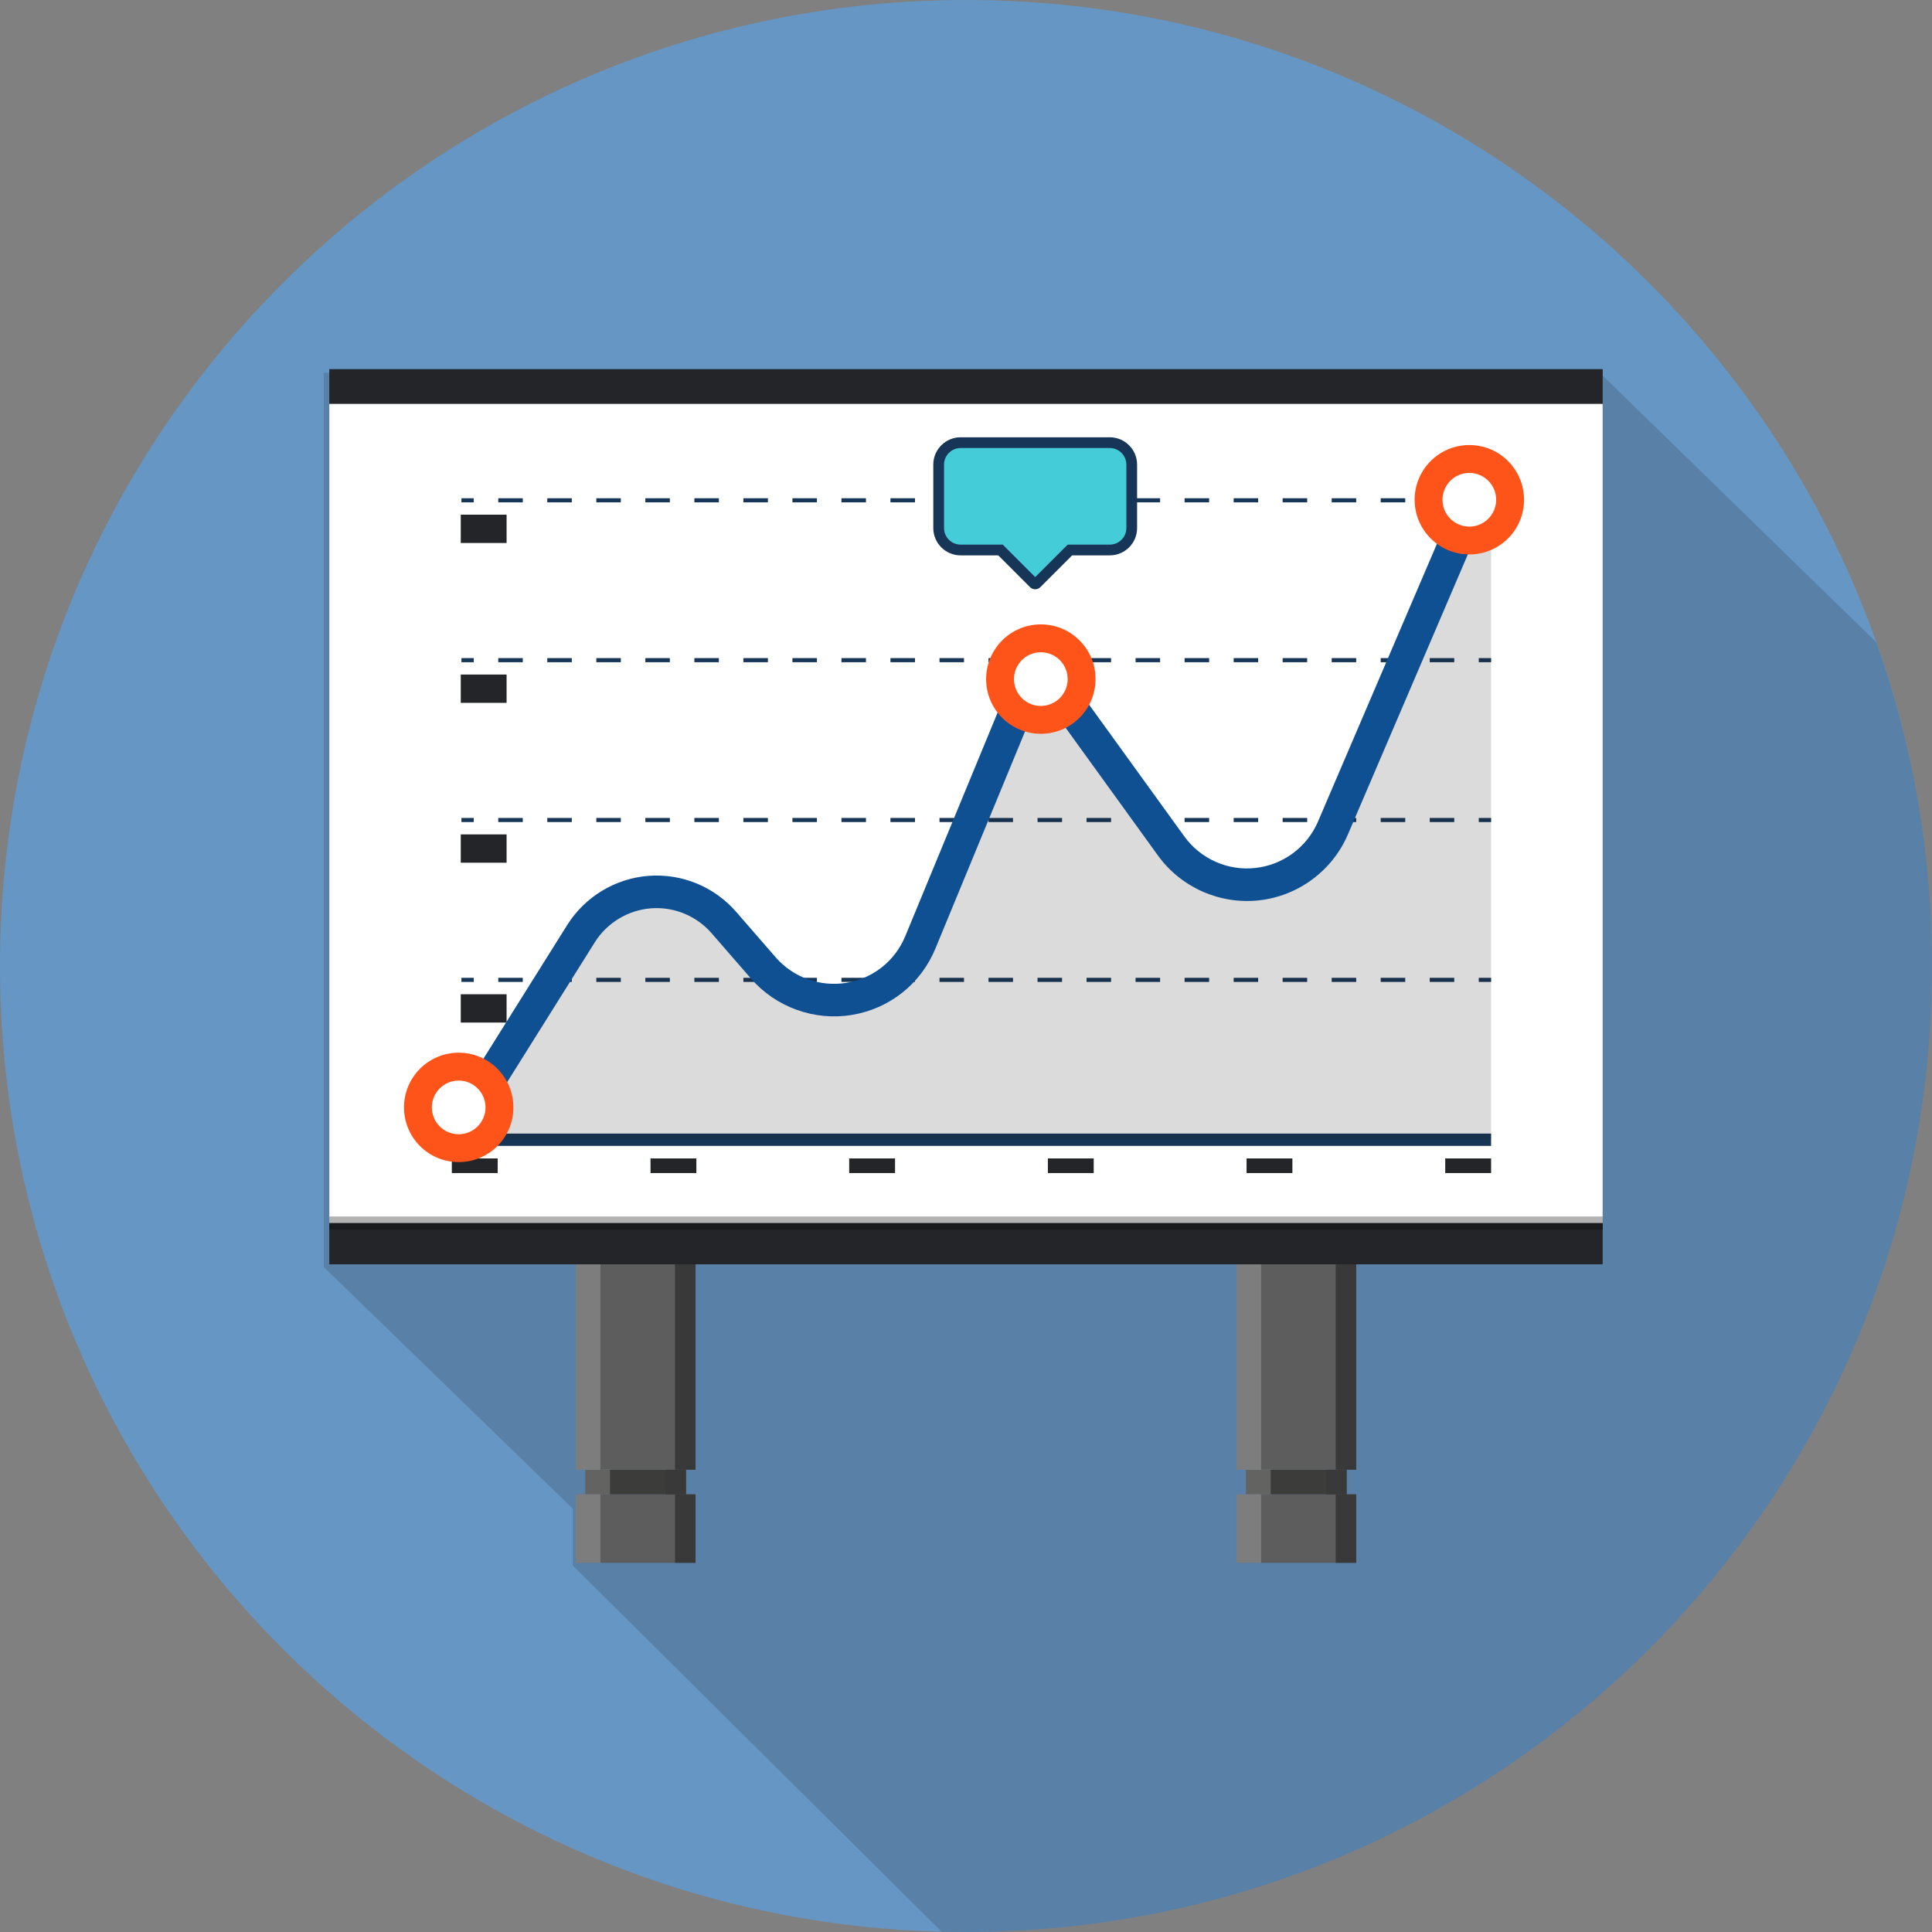 <?xml version="1.0" ?><!DOCTYPE svg  PUBLIC '-//W3C//DTD SVG 1.1//EN'  'http://www.w3.org/Graphics/SVG/1.1/DTD/svg11.dtd'><svg enable-background="new 0 0 512 512" height="512px" id="Layer_1" version="1.1" viewBox="0 0 512 512" width="512px" xml:space="preserve" xmlns="http://www.w3.org/2000/svg" xmlns:xlink="http://www.w3.org/1999/xlink"><rect x="0" y="0" width="512" height="512" fill="#808080" stroke="none"/><g><path d="M512,256c0,141.38-114.62,256-256,256c-2.12,0-4.22-0.03-6.33-0.07C111.21,508.56,0,395.26,0,256    C0,114.61,114.61,0,256,0c111.23,0,205.9,70.94,241.22,170.06C506.79,196.92,512,225.85,512,256z" fill="#6696C4"/><g><radialGradient cx="298.896" cy="305.395" gradientUnits="userSpaceOnUse" id="SVGID_1_" r="209.88"><stop offset="0.574" style="stop-color:#130C0E"/><stop offset="0.798" style="stop-color:#130C0E"/><stop offset="1" style="stop-color:#130C0E"/></radialGradient><path d="M512,256c0,141.38-114.62,256-256,256c-2.12,0-4.345-0.03-6.455-0.07     l-97.755-97.07v-15.05l-66-64.06V98.79h338.16l73.27,71.4C506.79,197.05,512,225.85,512,256z" fill="url(#SVGID_1_)" opacity="0.16"/><g><g><g><g><rect fill="#5D5D5D" height="18.146" width="31.743" x="152.585" y="396.02"/><rect fill="#3C3D3B" height="6.531" width="26.666" x="155.12" y="389.489"/><rect fill="#5D5D5D" height="54.429" width="31.741" x="152.585" y="335.06"/></g><rect fill="#FFFFFF" height="18.146" opacity="0.2" width="6.53" x="152.585" y="396.02"/><rect fill="#FFFFFF" height="6.531" opacity="0.2" width="6.532" x="155.12" y="389.489"/><rect fill="#FFFFFF" height="54.429" opacity="0.2" width="6.53" x="152.585" y="335.06"/><rect fill="#393939" height="18.146" width="5.442" x="178.886" y="396.02"/><rect fill="#393939" height="6.531" width="5.442" x="176.344" y="389.489"/><rect fill="#393939" height="54.429" width="5.443" x="178.883" y="335.06"/></g><g><g><rect fill="#5D5D5D" height="18.146" width="31.749" x="327.664" y="396.02"/><rect fill="#3C3D3B" height="6.531" width="26.665" x="330.205" y="389.489"/><rect fill="#5D5D5D" height="54.429" width="31.746" x="327.667" y="335.06"/></g><rect fill="#FFFFFF" height="18.146" opacity="0.2" width="6.533" x="327.664" y="396.02"/><rect fill="#FFFFFF" height="6.531" opacity="0.2" width="6.531" x="330.205" y="389.489"/><rect fill="#FFFFFF" height="54.429" opacity="0.2" width="6.532" x="327.667" y="335.06"/><rect fill="#393939" height="18.146" width="5.442" x="353.971" y="396.02"/><rect fill="#393939" height="6.531" width="5.441" x="351.429" y="389.489"/><rect fill="#393939" height="54.429" width="5.442" x="353.971" y="335.06"/></g><rect fill="#232528" height="237.233" width="337.46" x="87.268" y="97.826"/><rect fill="#FFFFFF" height="217.08" width="337.46" x="87.268" y="107.034"/><rect height="3.476" opacity="0.3" width="337.46" x="87.268" y="322.375"/></g><g><g><g><rect fill="#173657" height="1.089" width="3.268" x="122.282" y="132.042"/><path d="M385.391,133.13h-6.496v-1.089h6.496V133.13z M372.399,133.13h-6.498v-1.089h6.498V133.13z          M359.407,133.13h-6.495v-1.089h6.495V133.13z M346.415,133.13h-6.502v-1.089h6.502V133.13z M333.423,133.13h-6.491v-1.089         h6.491V133.13z M320.432,133.13h-6.502v-1.089h6.502V133.13z M307.439,133.13h-6.494v-1.089h6.494V133.13z M294.447,133.13         h-6.5v-1.089h6.5V133.13z M281.455,133.13h-6.495v-1.089h6.495V133.13z M268.457,133.13h-6.489v-1.089h6.489V133.13z          M255.471,133.13h-6.495v-1.089h6.495V133.13z M242.481,133.13h-6.503v-1.089h6.503V133.13z M229.489,133.13h-6.497v-1.089         h6.497V133.13z M216.491,133.13H210v-1.089h6.491V133.13z M203.503,133.13h-6.501v-1.089h6.501V133.13z M190.508,133.13         h-6.492v-1.089h6.492V133.13z M177.519,133.13h-6.498v-1.089h6.498V133.13z M164.523,133.13h-6.491v-1.089h6.491V133.13z          M151.536,133.13h-6.5v-1.089h6.5V133.13z M138.543,133.13h-6.495v-1.089h6.495V133.13z" fill="#173657"/><rect fill="#173657" height="1.089" width="3.269" x="391.886" y="132.042"/></g><g><rect fill="#173657" height="1.092" width="3.268" x="122.282" y="174.405"/><path d="M385.391,175.497h-6.496v-1.092h6.496V175.497z M372.399,175.497h-6.498v-1.092h6.498V175.497z          M359.407,175.497h-6.495v-1.092h6.495V175.497z M346.415,175.497h-6.502v-1.092h6.502V175.497z M333.423,175.497h-6.491         v-1.092h6.491V175.497z M320.432,175.497h-6.502v-1.092h6.502V175.497z M307.439,175.497h-6.494v-1.092h6.494V175.497z          M294.447,175.497h-6.5v-1.092h6.5V175.497z M281.455,175.497h-6.495v-1.092h6.495V175.497z M268.457,175.497h-6.489v-1.092         h6.489V175.497z M255.471,175.497h-6.495v-1.092h6.495V175.497z M242.481,175.497h-6.503v-1.092h6.503V175.497z          M229.489,175.497h-6.497v-1.092h6.497V175.497z M216.491,175.497H210v-1.092h6.491V175.497z M203.503,175.497h-6.501v-1.092         h6.501V175.497z M190.508,175.497h-6.492v-1.092h6.492V175.497z M177.519,175.497h-6.498v-1.092h6.498V175.497z          M164.523,175.497h-6.491v-1.092h6.491V175.497z M151.536,175.497h-6.5v-1.092h6.5V175.497z M138.543,175.497h-6.495v-1.092         h6.495V175.497z" fill="#173657"/><rect fill="#173657" height="1.092" width="3.269" x="391.886" y="174.405"/></g><g><rect fill="#173657" height="1.087" width="3.268" x="122.282" y="216.769"/><path d="M385.391,217.856h-6.496v-1.087h6.496V217.856z M372.399,217.856h-6.498v-1.087h6.498V217.856z          M359.407,217.856h-6.495v-1.087h6.495V217.856z M346.415,217.856h-6.502v-1.087h6.502V217.856z M333.423,217.856h-6.491         v-1.087h6.491V217.856z M320.432,217.856h-6.502v-1.087h6.502V217.856z M307.439,217.856h-6.494v-1.087h6.494V217.856z          M294.447,217.856h-6.5v-1.087h6.5V217.856z M281.455,217.856h-6.495v-1.087h6.495V217.856z M268.457,217.856h-6.489v-1.087         h6.489V217.856z M255.471,217.856h-6.495v-1.087h6.495V217.856z M242.481,217.856h-6.503v-1.087h6.503V217.856z          M229.489,217.856h-6.497v-1.087h6.497V217.856z M216.491,217.856H210v-1.087h6.491V217.856z M203.503,217.856h-6.501v-1.087         h6.501V217.856z M190.508,217.856h-6.492v-1.087h6.492V217.856z M177.519,217.856h-6.498v-1.087h6.498V217.856z          M164.523,217.856h-6.491v-1.087h6.491V217.856z M151.536,217.856h-6.5v-1.087h6.5V217.856z M138.543,217.856h-6.495v-1.087         h6.495V217.856z" fill="#173657"/><rect fill="#173657" height="1.087" width="3.269" x="391.886" y="216.769"/></g><g><rect fill="#173657" height="1.088" width="3.268" x="122.282" y="259.132"/><path d="M385.391,260.22h-6.496v-1.088h6.496V260.22z M372.399,260.22h-6.498v-1.088h6.498V260.22z          M359.407,260.22h-6.495v-1.088h6.495V260.22z M346.415,260.22h-6.502v-1.088h6.502V260.22z M333.423,260.22h-6.491v-1.088         h6.491V260.22z M320.432,260.22h-6.502v-1.088h6.502V260.22z M307.439,260.22h-6.494v-1.088h6.494V260.22z M294.447,260.22         h-6.5v-1.088h6.5V260.22z M281.455,260.22h-6.495v-1.088h6.495V260.22z M268.457,260.22h-6.489v-1.088h6.489V260.22z          M255.471,260.22h-6.495v-1.088h6.495V260.22z M242.481,260.22h-6.503v-1.088h6.503V260.22z M229.489,260.22h-6.497v-1.088         h6.497V260.22z M216.491,260.22H210v-1.088h6.491V260.22z M203.503,260.22h-6.501v-1.088h6.501V260.22z M190.508,260.22         h-6.492v-1.088h6.492V260.22z M177.519,260.22h-6.498v-1.088h6.498V260.22z M164.523,260.22h-6.491v-1.088h6.491V260.22z          M151.536,260.22h-6.5v-1.088h6.5V260.22z M138.543,260.22h-6.495v-1.088h6.495V260.22z" fill="#173657"/><rect fill="#173657" height="1.088" width="3.269" x="391.886" y="259.132"/></g><rect fill="#173657" height="3.266" width="275.414" x="119.74" y="300.407"/><rect fill="#232528" height="7.505" width="12.146" x="122.106" y="136.396"/><g><rect fill="#232528" height="3.874" width="12.155" x="119.74" y="306.998"/><rect fill="#232528" height="3.874" width="12.15" x="172.394" y="306.998"/><rect fill="#232528" height="3.874" width="12.151" x="225.044" y="306.998"/><rect fill="#232528" height="3.874" width="12.15" x="277.697" y="306.998"/><rect fill="#232528" height="3.874" width="12.147" x="330.351" y="306.998"/><rect fill="#232528" height="3.874" width="12.153" x="383.001" y="306.998"/></g><rect fill="#232528" height="7.503" width="12.146" x="122.106" y="178.762"/><rect fill="#232528" height="7.504" width="12.146" x="122.106" y="221.125"/><rect fill="#232528" height="7.504" width="12.146" x="122.106" y="263.487"/></g><g><radialGradient cx="256.528" cy="216.883" gradientUnits="userSpaceOnUse" id="SVGID_2_" r="115.041"><stop offset="0.574" style="stop-color:#130C0E"/><stop offset="0.798" style="stop-color:#130C0E"/><stop offset="1" style="stop-color:#130C0E"/></radialGradient><path d="M395.154,136.699v165.342H119.739l-1.837-1.164l1.837-2.937l32.385-51.675        c4.32-6.89,11.75-11.386,19.854-12.017c7.95-0.621,36.119,28.243,36.119,28.243c4.123,2.022,13.099,2.154,17.851,1.379        c7.782-1.271,12.939-7.688,15.952-14.992l24.393-59.085c1.47-3.561,4.812-5.999,8.651-6.311        c3.84-0.312,7.524,1.558,9.553,4.833c16.189,26.147,47.779,67.937,66.742,30.257l37.199-86.846L395.154,136.699z" fill="url(#SVGID_2_)" opacity="0.15"/><path d="M387.311,128.92l-38.033,88.812c-2.898,6.767-9.245,11.477-16.561,12.287        c-7.359,0.83-14.577-2.435-18.855-8.354l-27.1-37.495c-2.603-3.605-7.027-5.583-11.493-5.051        c-4.464,0.526-8.298,3.431-10.013,7.581l-25.335,61.363c-2.726,6.609-8.566,11.243-15.621,12.396        c-6.995,1.148-14.127-1.446-18.754-6.777l-10.456-12.033c-5.779-6.647-14.37-10.23-23.269-9.536        c-8.792,0.687-16.829,5.556-21.507,13.023l-35.361,56.425l7.31,4.581l35.363-56.424c3.233-5.161,8.79-8.524,14.866-9        c6.135-0.477,12.086,1.995,16.078,6.589l10.457,12.034c6.581,7.578,16.755,11.252,26.665,9.636        c10.026-1.64,18.336-8.224,22.207-17.62l24.425-59.158c0.7-1.705,2.282-2.901,4.117-3.118        c1.838-0.205,3.652,0.596,4.728,2.082l25.696,35.558c6.077,8.408,16.353,13.036,26.804,11.88        c10.399-1.156,19.419-7.85,23.542-17.472l38.035-88.808L387.311,128.92z" fill="#0F5092"/><g><path d="M136.057,293.47c0,8.01-6.486,14.498-14.501,14.498c-8.001,0-14.492-6.488-14.492-14.498         c0-8.005,6.491-14.495,14.492-14.495C129.57,278.976,136.057,285.465,136.057,293.47z" fill="#FE541A"/><path d="M128.668,293.47c0,3.93-3.188,7.119-7.115,7.119c-3.93,0-7.109-3.189-7.109-7.119         c0-3.924,3.18-7.109,7.109-7.109C125.48,286.361,128.668,289.546,128.668,293.47z" fill="#FFFFFF"/></g><g><path d="M290.329,179.967c0,8.008-6.485,14.497-14.496,14.497c-8.005,0-14.501-6.489-14.501-14.497         c0-8.003,6.496-14.497,14.501-14.497C283.844,165.47,290.329,171.964,290.329,179.967z" fill="#FE541A"/><path d="M282.941,179.967c0,3.933-3.188,7.117-7.115,7.117c-3.931,0-7.109-3.185-7.109-7.117         c0-3.926,3.179-7.111,7.109-7.111C279.754,172.855,282.941,176.041,282.941,179.967z" fill="#FFFFFF"/></g><g><path d="M403.887,132.438c0,8.006-6.484,14.497-14.499,14.497c-8,0-14.497-6.491-14.497-14.497         c0-8.005,6.497-14.497,14.497-14.497C397.402,117.94,403.887,124.433,403.887,132.438z" fill="#FE541A"/><path d="M396.499,132.438c0,3.931-3.188,7.117-7.115,7.117c-3.932,0-7.11-3.187-7.11-7.117         c0-3.927,3.179-7.111,7.11-7.111C393.311,125.326,396.499,128.51,396.499,132.438z" fill="#FFFFFF"/></g><g><path d="M299.917,123.124c0-3.214-2.601-5.817-5.81-5.817h-39.535c-3.21,0-5.816,2.603-5.816,5.817v16.816         c0,3.212,2.606,5.813,5.816,5.813h10.57l8.837,8.84c0.095,0.095,0.223,0.147,0.356,0.147s0.262-0.053,0.356-0.147l8.84-8.84         h10.575c3.209,0,5.81-2.601,5.81-5.813V123.124z" fill="#45CCD9"/><path d="M274.337,156.167c-0.516,0-1-0.2-1.364-0.565l-8.418-8.422h-9.982c-3.993,0-7.241-3.248-7.241-7.239         v-16.816c0-3.993,3.248-7.242,7.241-7.242h39.534c3.993,0,7.236,3.249,7.236,7.242v16.816c0,3.991-3.243,7.239-7.236,7.239         h-9.981l-8.428,8.422C275.336,155.966,274.852,156.167,274.337,156.167z M254.572,118.733c-2.42,0-4.391,1.97-4.391,4.391         v16.816c0,2.42,1.971,4.388,4.391,4.388h11.162l8.603,8.604l8.607-8.604h11.162c2.419,0,4.386-1.968,4.386-4.388v-16.816         c0-2.421-1.967-4.391-4.386-4.391H254.572z" fill="#173657"/></g></g></g></g></g></g></svg>